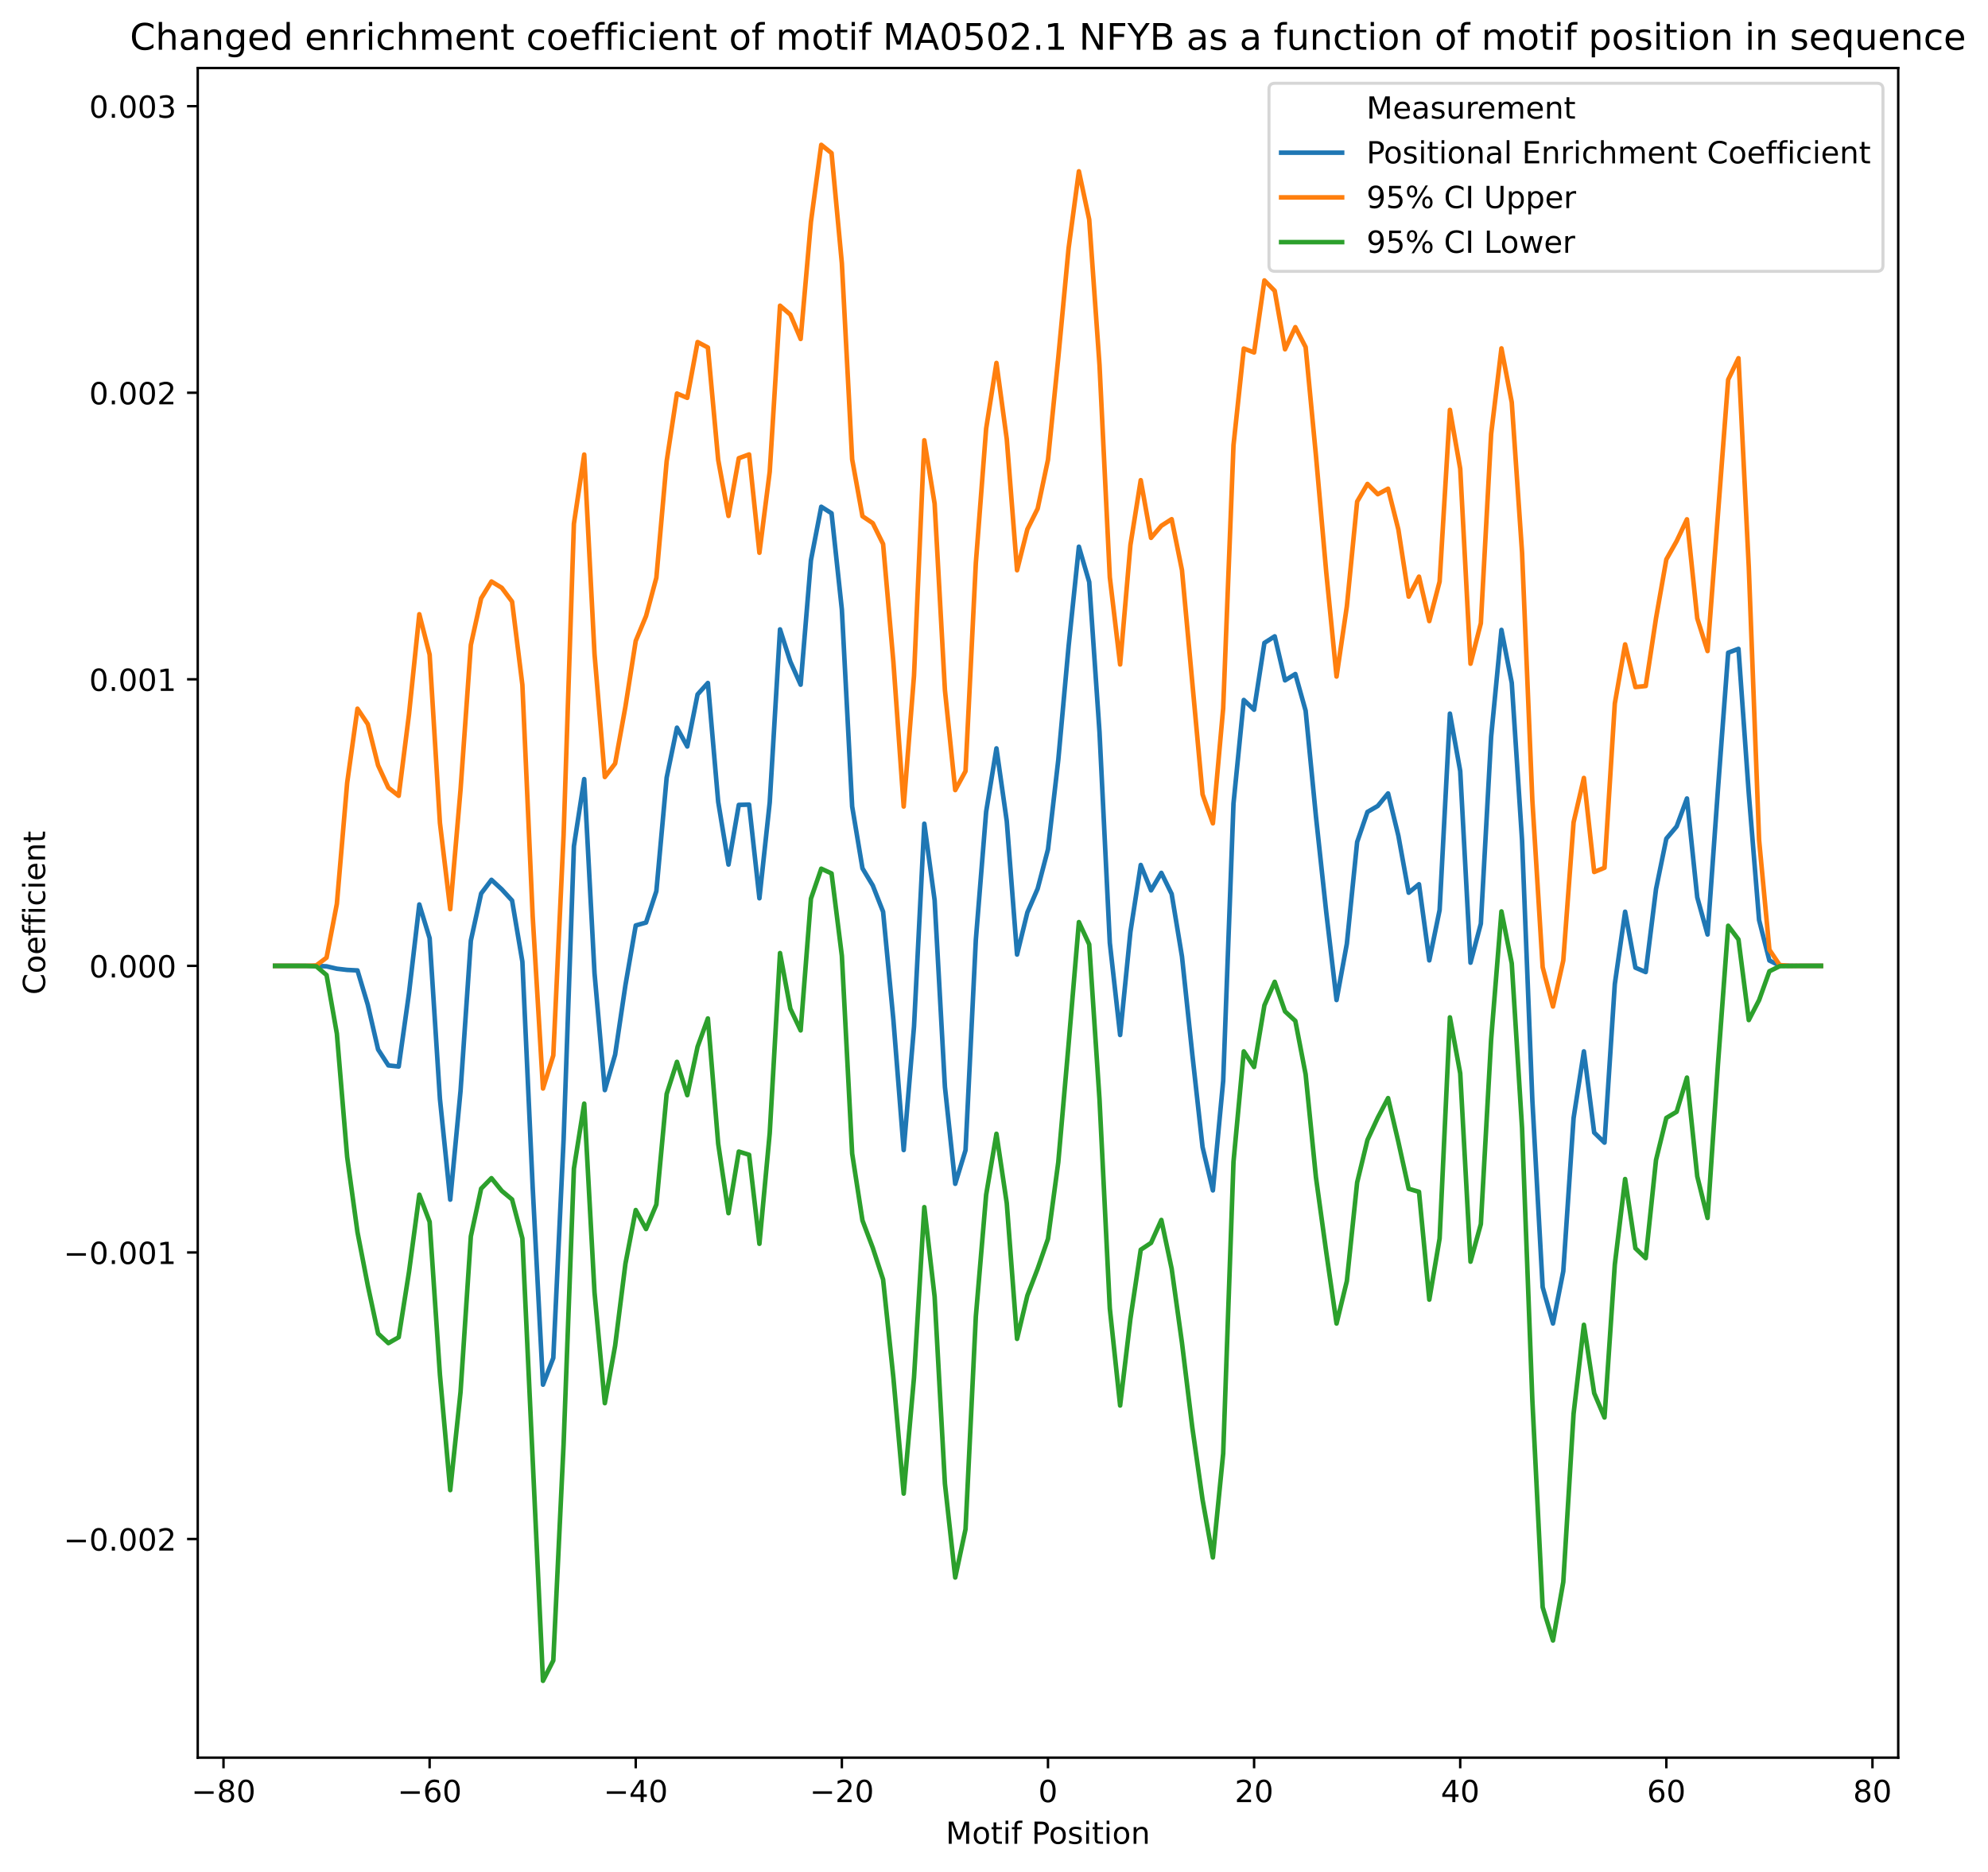 <?xml version="1.0" encoding="utf-8" standalone="no"?>
<!DOCTYPE svg PUBLIC "-//W3C//DTD SVG 1.1//EN"
  "http://www.w3.org/Graphics/SVG/1.1/DTD/svg11.dtd">
<!-- Created with matplotlib (https://matplotlib.org/) -->
<svg height="614.274pt" version="1.1" viewBox="0 0 652.345 614.274" width="652.345pt" xmlns="http://www.w3.org/2000/svg" xmlns:xlink="http://www.w3.org/1999/xlink">
 <defs>
  <style type="text/css">
*{stroke-linecap:butt;stroke-linejoin:round;}
  </style>
 </defs>
 <g id="figure_1">
  <g id="patch_1">
   <path d="M 0 614.274 
L 652.345 614.274 
L 652.345 0 
L 0 0 
z
" style="fill:#ffffff;"/>
  </g>
  <g id="axes_1">
   <g id="patch_2">
    <path d="M 64.886 576.718 
L 622.886 576.718 
L 622.886 22.318 
L 64.886 22.318 
z
" style="fill:#ffffff;"/>
   </g>
   <g id="matplotlib.axis_1">
    <g id="xtick_1">
     <g id="line2d_1">
      <defs>
       <path d="M 0 0 
L 0 3.5 
" id="m163ac17a1c" style="stroke:#000000;stroke-width:0.8;"/>
      </defs>
      <g>
       <use style="stroke:#000000;stroke-width:0.8;" x="73.34" xlink:href="#m163ac17a1c" y="576.718"/>
      </g>
     </g>
     <g id="text_1">
      <!-- −80 -->
      <defs>
       <path d="M 10.594 35.5 
L 73.188 35.5 
L 73.188 27.203 
L 10.594 27.203 
z
" id="DejaVuSans-8722"/>
       <path d="M 31.781 34.625 
Q 24.75 34.625 20.719 30.859 
Q 16.703 27.094 16.703 20.516 
Q 16.703 13.922 20.719 10.156 
Q 24.75 6.391 31.781 6.391 
Q 38.812 6.391 42.859 10.172 
Q 46.922 13.969 46.922 20.516 
Q 46.922 27.094 42.891 30.859 
Q 38.875 34.625 31.781 34.625 
z
M 21.922 38.812 
Q 15.578 40.375 12.031 44.719 
Q 8.5 49.078 8.5 55.328 
Q 8.5 64.062 14.719 69.141 
Q 20.953 74.219 31.781 74.219 
Q 42.672 74.219 48.875 69.141 
Q 55.078 64.062 55.078 55.328 
Q 55.078 49.078 51.531 44.719 
Q 48 40.375 41.703 38.812 
Q 48.828 37.156 52.797 32.312 
Q 56.781 27.484 56.781 20.516 
Q 56.781 9.906 50.312 4.234 
Q 43.844 -1.422 31.781 -1.422 
Q 19.734 -1.422 13.25 4.234 
Q 6.781 9.906 6.781 20.516 
Q 6.781 27.484 10.781 32.312 
Q 14.797 37.156 21.922 38.812 
z
M 18.312 54.391 
Q 18.312 48.734 21.844 45.562 
Q 25.391 42.391 31.781 42.391 
Q 38.141 42.391 41.719 45.562 
Q 45.312 48.734 45.312 54.391 
Q 45.312 60.062 41.719 63.234 
Q 38.141 66.406 31.781 66.406 
Q 25.391 66.406 21.844 63.234 
Q 18.312 60.062 18.312 54.391 
z
" id="DejaVuSans-56"/>
       <path d="M 31.781 66.406 
Q 24.172 66.406 20.328 58.906 
Q 16.5 51.422 16.5 36.375 
Q 16.5 21.391 20.328 13.891 
Q 24.172 6.391 31.781 6.391 
Q 39.453 6.391 43.281 13.891 
Q 47.125 21.391 47.125 36.375 
Q 47.125 51.422 43.281 58.906 
Q 39.453 66.406 31.781 66.406 
z
M 31.781 74.219 
Q 44.047 74.219 50.516 64.516 
Q 56.984 54.828 56.984 36.375 
Q 56.984 17.969 50.516 8.266 
Q 44.047 -1.422 31.781 -1.422 
Q 19.531 -1.422 13.062 8.266 
Q 6.594 17.969 6.594 36.375 
Q 6.594 54.828 13.062 64.516 
Q 19.531 74.219 31.781 74.219 
z
" id="DejaVuSans-48"/>
      </defs>
      <g transform="translate(62.788 591.317)scale(0.1 -0.1)">
       <use xlink:href="#DejaVuSans-8722"/>
       <use x="83.789" xlink:href="#DejaVuSans-56"/>
       <use x="147.412" xlink:href="#DejaVuSans-48"/>
      </g>
     </g>
    </g>
    <g id="xtick_2">
     <g id="line2d_2">
      <g>
       <use style="stroke:#000000;stroke-width:0.8;" x="140.977" xlink:href="#m163ac17a1c" y="576.718"/>
      </g>
     </g>
     <g id="text_2">
      <!-- −60 -->
      <defs>
       <path d="M 33.016 40.375 
Q 26.375 40.375 22.484 35.828 
Q 18.609 31.297 18.609 23.391 
Q 18.609 15.531 22.484 10.953 
Q 26.375 6.391 33.016 6.391 
Q 39.656 6.391 43.531 10.953 
Q 47.406 15.531 47.406 23.391 
Q 47.406 31.297 43.531 35.828 
Q 39.656 40.375 33.016 40.375 
z
M 52.594 71.297 
L 52.594 62.312 
Q 48.875 64.062 45.094 64.984 
Q 41.312 65.922 37.594 65.922 
Q 27.828 65.922 22.672 59.328 
Q 17.531 52.734 16.797 39.406 
Q 19.672 43.656 24.016 45.922 
Q 28.375 48.188 33.594 48.188 
Q 44.578 48.188 50.953 41.516 
Q 57.328 34.859 57.328 23.391 
Q 57.328 12.156 50.688 5.359 
Q 44.047 -1.422 33.016 -1.422 
Q 20.359 -1.422 13.672 8.266 
Q 6.984 17.969 6.984 36.375 
Q 6.984 53.656 15.188 63.938 
Q 23.391 74.219 37.203 74.219 
Q 40.922 74.219 44.703 73.484 
Q 48.484 72.75 52.594 71.297 
z
" id="DejaVuSans-54"/>
      </defs>
      <g transform="translate(130.425 591.317)scale(0.1 -0.1)">
       <use xlink:href="#DejaVuSans-8722"/>
       <use x="83.789" xlink:href="#DejaVuSans-54"/>
       <use x="147.412" xlink:href="#DejaVuSans-48"/>
      </g>
     </g>
    </g>
    <g id="xtick_3">
     <g id="line2d_3">
      <g>
       <use style="stroke:#000000;stroke-width:0.8;" x="208.613" xlink:href="#m163ac17a1c" y="576.718"/>
      </g>
     </g>
     <g id="text_3">
      <!-- −40 -->
      <defs>
       <path d="M 37.797 64.312 
L 12.891 25.391 
L 37.797 25.391 
z
M 35.203 72.906 
L 47.609 72.906 
L 47.609 25.391 
L 58.016 25.391 
L 58.016 17.188 
L 47.609 17.188 
L 47.609 0 
L 37.797 0 
L 37.797 17.188 
L 4.891 17.188 
L 4.891 26.703 
z
" id="DejaVuSans-52"/>
      </defs>
      <g transform="translate(198.061 591.317)scale(0.1 -0.1)">
       <use xlink:href="#DejaVuSans-8722"/>
       <use x="83.789" xlink:href="#DejaVuSans-52"/>
       <use x="147.412" xlink:href="#DejaVuSans-48"/>
      </g>
     </g>
    </g>
    <g id="xtick_4">
     <g id="line2d_4">
      <g>
       <use style="stroke:#000000;stroke-width:0.8;" x="276.25" xlink:href="#m163ac17a1c" y="576.718"/>
      </g>
     </g>
     <g id="text_4">
      <!-- −20 -->
      <defs>
       <path d="M 19.188 8.297 
L 53.609 8.297 
L 53.609 0 
L 7.328 0 
L 7.328 8.297 
Q 12.938 14.109 22.625 23.891 
Q 32.328 33.688 34.812 36.531 
Q 39.547 41.844 41.422 45.531 
Q 43.312 49.219 43.312 52.781 
Q 43.312 58.594 39.234 62.25 
Q 35.156 65.922 28.609 65.922 
Q 23.969 65.922 18.812 64.312 
Q 13.672 62.703 7.812 59.422 
L 7.812 69.391 
Q 13.766 71.781 18.938 73 
Q 24.125 74.219 28.422 74.219 
Q 39.75 74.219 46.484 68.547 
Q 53.219 62.891 53.219 53.422 
Q 53.219 48.922 51.531 44.891 
Q 49.859 40.875 45.406 35.406 
Q 44.188 33.984 37.641 27.219 
Q 31.109 20.453 19.188 8.297 
z
" id="DejaVuSans-50"/>
      </defs>
      <g transform="translate(265.697 591.317)scale(0.1 -0.1)">
       <use xlink:href="#DejaVuSans-8722"/>
       <use x="83.789" xlink:href="#DejaVuSans-50"/>
       <use x="147.412" xlink:href="#DejaVuSans-48"/>
      </g>
     </g>
    </g>
    <g id="xtick_5">
     <g id="line2d_5">
      <g>
       <use style="stroke:#000000;stroke-width:0.8;" x="343.886" xlink:href="#m163ac17a1c" y="576.718"/>
      </g>
     </g>
     <g id="text_5">
      <!-- 0 -->
      <g transform="translate(340.705 591.317)scale(0.1 -0.1)">
       <use xlink:href="#DejaVuSans-48"/>
      </g>
     </g>
    </g>
    <g id="xtick_6">
     <g id="line2d_6">
      <g>
       <use style="stroke:#000000;stroke-width:0.8;" x="411.522" xlink:href="#m163ac17a1c" y="576.718"/>
      </g>
     </g>
     <g id="text_6">
      <!-- 20 -->
      <g transform="translate(405.16 591.317)scale(0.1 -0.1)">
       <use xlink:href="#DejaVuSans-50"/>
       <use x="63.623" xlink:href="#DejaVuSans-48"/>
      </g>
     </g>
    </g>
    <g id="xtick_7">
     <g id="line2d_7">
      <g>
       <use style="stroke:#000000;stroke-width:0.8;" x="479.159" xlink:href="#m163ac17a1c" y="576.718"/>
      </g>
     </g>
     <g id="text_7">
      <!-- 40 -->
      <g transform="translate(472.796 591.317)scale(0.1 -0.1)">
       <use xlink:href="#DejaVuSans-52"/>
       <use x="63.623" xlink:href="#DejaVuSans-48"/>
      </g>
     </g>
    </g>
    <g id="xtick_8">
     <g id="line2d_8">
      <g>
       <use style="stroke:#000000;stroke-width:0.8;" x="546.795" xlink:href="#m163ac17a1c" y="576.718"/>
      </g>
     </g>
     <g id="text_8">
      <!-- 60 -->
      <g transform="translate(540.433 591.317)scale(0.1 -0.1)">
       <use xlink:href="#DejaVuSans-54"/>
       <use x="63.623" xlink:href="#DejaVuSans-48"/>
      </g>
     </g>
    </g>
    <g id="xtick_9">
     <g id="line2d_9">
      <g>
       <use style="stroke:#000000;stroke-width:0.8;" x="614.431" xlink:href="#m163ac17a1c" y="576.718"/>
      </g>
     </g>
     <g id="text_9">
      <!-- 80 -->
      <g transform="translate(608.069 591.317)scale(0.1 -0.1)">
       <use xlink:href="#DejaVuSans-56"/>
       <use x="63.623" xlink:href="#DejaVuSans-48"/>
      </g>
     </g>
    </g>
    <g id="text_10">
     <!-- Motif Position -->
     <defs>
      <path d="M 9.812 72.906 
L 24.516 72.906 
L 43.109 23.297 
L 61.812 72.906 
L 76.516 72.906 
L 76.516 0 
L 66.891 0 
L 66.891 64.016 
L 48.094 14.016 
L 38.188 14.016 
L 19.391 64.016 
L 19.391 0 
L 9.812 0 
z
" id="DejaVuSans-77"/>
      <path d="M 30.609 48.391 
Q 23.391 48.391 19.188 42.75 
Q 14.984 37.109 14.984 27.297 
Q 14.984 17.484 19.156 11.844 
Q 23.344 6.203 30.609 6.203 
Q 37.797 6.203 41.984 11.859 
Q 46.188 17.531 46.188 27.297 
Q 46.188 37.016 41.984 42.703 
Q 37.797 48.391 30.609 48.391 
z
M 30.609 56 
Q 42.328 56 49.016 48.375 
Q 55.719 40.766 55.719 27.297 
Q 55.719 13.875 49.016 6.219 
Q 42.328 -1.422 30.609 -1.422 
Q 18.844 -1.422 12.172 6.219 
Q 5.516 13.875 5.516 27.297 
Q 5.516 40.766 12.172 48.375 
Q 18.844 56 30.609 56 
z
" id="DejaVuSans-111"/>
      <path d="M 18.312 70.219 
L 18.312 54.688 
L 36.812 54.688 
L 36.812 47.703 
L 18.312 47.703 
L 18.312 18.016 
Q 18.312 11.328 20.141 9.422 
Q 21.969 7.516 27.594 7.516 
L 36.812 7.516 
L 36.812 0 
L 27.594 0 
Q 17.188 0 13.234 3.875 
Q 9.281 7.766 9.281 18.016 
L 9.281 47.703 
L 2.688 47.703 
L 2.688 54.688 
L 9.281 54.688 
L 9.281 70.219 
z
" id="DejaVuSans-116"/>
      <path d="M 9.422 54.688 
L 18.406 54.688 
L 18.406 0 
L 9.422 0 
z
M 9.422 75.984 
L 18.406 75.984 
L 18.406 64.594 
L 9.422 64.594 
z
" id="DejaVuSans-105"/>
      <path d="M 37.109 75.984 
L 37.109 68.5 
L 28.516 68.5 
Q 23.688 68.5 21.797 66.547 
Q 19.922 64.594 19.922 59.516 
L 19.922 54.688 
L 34.719 54.688 
L 34.719 47.703 
L 19.922 47.703 
L 19.922 0 
L 10.891 0 
L 10.891 47.703 
L 2.297 47.703 
L 2.297 54.688 
L 10.891 54.688 
L 10.891 58.5 
Q 10.891 67.625 15.141 71.797 
Q 19.391 75.984 28.609 75.984 
z
" id="DejaVuSans-102"/>
      <path id="DejaVuSans-32"/>
      <path d="M 19.672 64.797 
L 19.672 37.406 
L 32.078 37.406 
Q 38.969 37.406 42.719 40.969 
Q 46.484 44.531 46.484 51.125 
Q 46.484 57.672 42.719 61.234 
Q 38.969 64.797 32.078 64.797 
z
M 9.812 72.906 
L 32.078 72.906 
Q 44.344 72.906 50.609 67.359 
Q 56.891 61.812 56.891 51.125 
Q 56.891 40.328 50.609 34.812 
Q 44.344 29.297 32.078 29.297 
L 19.672 29.297 
L 19.672 0 
L 9.812 0 
z
" id="DejaVuSans-80"/>
      <path d="M 44.281 53.078 
L 44.281 44.578 
Q 40.484 46.531 36.375 47.5 
Q 32.281 48.484 27.875 48.484 
Q 21.188 48.484 17.844 46.438 
Q 14.5 44.391 14.5 40.281 
Q 14.5 37.156 16.891 35.375 
Q 19.281 33.594 26.516 31.984 
L 29.594 31.297 
Q 39.156 29.25 43.188 25.516 
Q 47.219 21.781 47.219 15.094 
Q 47.219 7.469 41.188 3.016 
Q 35.156 -1.422 24.609 -1.422 
Q 20.219 -1.422 15.453 -0.562 
Q 10.688 0.297 5.422 2 
L 5.422 11.281 
Q 10.406 8.688 15.234 7.391 
Q 20.062 6.109 24.812 6.109 
Q 31.156 6.109 34.562 8.281 
Q 37.984 10.453 37.984 14.406 
Q 37.984 18.062 35.516 20.016 
Q 33.062 21.969 24.703 23.781 
L 21.578 24.516 
Q 13.234 26.266 9.516 29.906 
Q 5.812 33.547 5.812 39.891 
Q 5.812 47.609 11.281 51.797 
Q 16.75 56 26.812 56 
Q 31.781 56 36.172 55.266 
Q 40.578 54.547 44.281 53.078 
z
" id="DejaVuSans-115"/>
      <path d="M 54.891 33.016 
L 54.891 0 
L 45.906 0 
L 45.906 32.719 
Q 45.906 40.484 42.875 44.328 
Q 39.844 48.188 33.797 48.188 
Q 26.516 48.188 22.312 43.547 
Q 18.109 38.922 18.109 30.906 
L 18.109 0 
L 9.078 0 
L 9.078 54.688 
L 18.109 54.688 
L 18.109 46.188 
Q 21.344 51.125 25.703 53.562 
Q 30.078 56 35.797 56 
Q 45.219 56 50.047 50.172 
Q 54.891 44.344 54.891 33.016 
z
" id="DejaVuSans-110"/>
     </defs>
     <g transform="translate(310.35 604.995)scale(0.1 -0.1)">
      <use xlink:href="#DejaVuSans-77"/>
      <use x="86.279" xlink:href="#DejaVuSans-111"/>
      <use x="147.461" xlink:href="#DejaVuSans-116"/>
      <use x="186.67" xlink:href="#DejaVuSans-105"/>
      <use x="214.453" xlink:href="#DejaVuSans-102"/>
      <use x="249.658" xlink:href="#DejaVuSans-32"/>
      <use x="281.445" xlink:href="#DejaVuSans-80"/>
      <use x="338.123" xlink:href="#DejaVuSans-111"/>
      <use x="399.305" xlink:href="#DejaVuSans-115"/>
      <use x="451.404" xlink:href="#DejaVuSans-105"/>
      <use x="479.188" xlink:href="#DejaVuSans-116"/>
      <use x="518.396" xlink:href="#DejaVuSans-105"/>
      <use x="546.18" xlink:href="#DejaVuSans-111"/>
      <use x="607.361" xlink:href="#DejaVuSans-110"/>
     </g>
    </g>
   </g>
   <g id="matplotlib.axis_2">
    <g id="ytick_1">
     <g id="line2d_10">
      <defs>
       <path d="M 0 0 
L -3.5 0 
" id="m1e2c414abb" style="stroke:#000000;stroke-width:0.8;"/>
      </defs>
      <g>
       <use style="stroke:#000000;stroke-width:0.8;" x="64.886" xlink:href="#m1e2c414abb" y="504.98"/>
      </g>
     </g>
     <g id="text_11">
      <!-- −0.002 -->
      <defs>
       <path d="M 10.688 12.406 
L 21 12.406 
L 21 0 
L 10.688 0 
z
" id="DejaVuSans-46"/>
      </defs>
      <g transform="translate(20.878 508.779)scale(0.1 -0.1)">
       <use xlink:href="#DejaVuSans-8722"/>
       <use x="83.789" xlink:href="#DejaVuSans-48"/>
       <use x="147.412" xlink:href="#DejaVuSans-46"/>
       <use x="179.199" xlink:href="#DejaVuSans-48"/>
       <use x="242.822" xlink:href="#DejaVuSans-48"/>
       <use x="306.445" xlink:href="#DejaVuSans-50"/>
      </g>
     </g>
    </g>
    <g id="ytick_2">
     <g id="line2d_11">
      <g>
       <use style="stroke:#000000;stroke-width:0.8;" x="64.886" xlink:href="#m1e2c414abb" y="410.952"/>
      </g>
     </g>
     <g id="text_12">
      <!-- −0.001 -->
      <defs>
       <path d="M 12.406 8.297 
L 28.516 8.297 
L 28.516 63.922 
L 10.984 60.406 
L 10.984 69.391 
L 28.422 72.906 
L 38.281 72.906 
L 38.281 8.297 
L 54.391 8.297 
L 54.391 0 
L 12.406 0 
z
" id="DejaVuSans-49"/>
      </defs>
      <g transform="translate(20.878 414.751)scale(0.1 -0.1)">
       <use xlink:href="#DejaVuSans-8722"/>
       <use x="83.789" xlink:href="#DejaVuSans-48"/>
       <use x="147.412" xlink:href="#DejaVuSans-46"/>
       <use x="179.199" xlink:href="#DejaVuSans-48"/>
       <use x="242.822" xlink:href="#DejaVuSans-48"/>
       <use x="306.445" xlink:href="#DejaVuSans-49"/>
      </g>
     </g>
    </g>
    <g id="ytick_3">
     <g id="line2d_12">
      <g>
       <use style="stroke:#000000;stroke-width:0.8;" x="64.886" xlink:href="#m1e2c414abb" y="316.924"/>
      </g>
     </g>
     <g id="text_13">
      <!-- 0.000 -->
      <g transform="translate(29.258 320.723)scale(0.1 -0.1)">
       <use xlink:href="#DejaVuSans-48"/>
       <use x="63.623" xlink:href="#DejaVuSans-46"/>
       <use x="95.41" xlink:href="#DejaVuSans-48"/>
       <use x="159.033" xlink:href="#DejaVuSans-48"/>
       <use x="222.656" xlink:href="#DejaVuSans-48"/>
      </g>
     </g>
    </g>
    <g id="ytick_4">
     <g id="line2d_13">
      <g>
       <use style="stroke:#000000;stroke-width:0.8;" x="64.886" xlink:href="#m1e2c414abb" y="222.896"/>
      </g>
     </g>
     <g id="text_14">
      <!-- 0.001 -->
      <g transform="translate(29.258 226.695)scale(0.1 -0.1)">
       <use xlink:href="#DejaVuSans-48"/>
       <use x="63.623" xlink:href="#DejaVuSans-46"/>
       <use x="95.41" xlink:href="#DejaVuSans-48"/>
       <use x="159.033" xlink:href="#DejaVuSans-48"/>
       <use x="222.656" xlink:href="#DejaVuSans-49"/>
      </g>
     </g>
    </g>
    <g id="ytick_5">
     <g id="line2d_14">
      <g>
       <use style="stroke:#000000;stroke-width:0.8;" x="64.886" xlink:href="#m1e2c414abb" y="128.867"/>
      </g>
     </g>
     <g id="text_15">
      <!-- 0.002 -->
      <g transform="translate(29.258 132.667)scale(0.1 -0.1)">
       <use xlink:href="#DejaVuSans-48"/>
       <use x="63.623" xlink:href="#DejaVuSans-46"/>
       <use x="95.41" xlink:href="#DejaVuSans-48"/>
       <use x="159.033" xlink:href="#DejaVuSans-48"/>
       <use x="222.656" xlink:href="#DejaVuSans-50"/>
      </g>
     </g>
    </g>
    <g id="ytick_6">
     <g id="line2d_15">
      <g>
       <use style="stroke:#000000;stroke-width:0.8;" x="64.886" xlink:href="#m1e2c414abb" y="34.839"/>
      </g>
     </g>
     <g id="text_16">
      <!-- 0.003 -->
      <defs>
       <path d="M 40.578 39.312 
Q 47.656 37.797 51.625 33 
Q 55.609 28.219 55.609 21.188 
Q 55.609 10.406 48.188 4.484 
Q 40.766 -1.422 27.094 -1.422 
Q 22.516 -1.422 17.656 -0.516 
Q 12.797 0.391 7.625 2.203 
L 7.625 11.719 
Q 11.719 9.328 16.594 8.109 
Q 21.484 6.891 26.812 6.891 
Q 36.078 6.891 40.938 10.547 
Q 45.797 14.203 45.797 21.188 
Q 45.797 27.641 41.281 31.266 
Q 36.766 34.906 28.719 34.906 
L 20.219 34.906 
L 20.219 43.016 
L 29.109 43.016 
Q 36.375 43.016 40.234 45.922 
Q 44.094 48.828 44.094 54.297 
Q 44.094 59.906 40.109 62.906 
Q 36.141 65.922 28.719 65.922 
Q 24.656 65.922 20.016 65.031 
Q 15.375 64.156 9.812 62.312 
L 9.812 71.094 
Q 15.438 72.656 20.344 73.438 
Q 25.25 74.219 29.594 74.219 
Q 40.828 74.219 47.359 69.109 
Q 53.906 64.016 53.906 55.328 
Q 53.906 49.266 50.438 45.094 
Q 46.969 40.922 40.578 39.312 
z
" id="DejaVuSans-51"/>
      </defs>
      <g transform="translate(29.258 38.639)scale(0.1 -0.1)">
       <use xlink:href="#DejaVuSans-48"/>
       <use x="63.623" xlink:href="#DejaVuSans-46"/>
       <use x="95.41" xlink:href="#DejaVuSans-48"/>
       <use x="159.033" xlink:href="#DejaVuSans-48"/>
       <use x="222.656" xlink:href="#DejaVuSans-51"/>
      </g>
     </g>
    </g>
    <g id="text_17">
     <!-- Coefficient -->
     <defs>
      <path d="M 64.406 67.281 
L 64.406 56.891 
Q 59.422 61.531 53.781 63.812 
Q 48.141 66.109 41.797 66.109 
Q 29.297 66.109 22.656 58.469 
Q 16.016 50.828 16.016 36.375 
Q 16.016 21.969 22.656 14.328 
Q 29.297 6.688 41.797 6.688 
Q 48.141 6.688 53.781 8.984 
Q 59.422 11.281 64.406 15.922 
L 64.406 5.609 
Q 59.234 2.094 53.438 0.328 
Q 47.656 -1.422 41.219 -1.422 
Q 24.656 -1.422 15.125 8.703 
Q 5.609 18.844 5.609 36.375 
Q 5.609 53.953 15.125 64.078 
Q 24.656 74.219 41.219 74.219 
Q 47.75 74.219 53.531 72.484 
Q 59.328 70.75 64.406 67.281 
z
" id="DejaVuSans-67"/>
      <path d="M 56.203 29.594 
L 56.203 25.203 
L 14.891 25.203 
Q 15.484 15.922 20.484 11.062 
Q 25.484 6.203 34.422 6.203 
Q 39.594 6.203 44.453 7.469 
Q 49.312 8.734 54.109 11.281 
L 54.109 2.781 
Q 49.266 0.734 44.188 -0.344 
Q 39.109 -1.422 33.891 -1.422 
Q 20.797 -1.422 13.156 6.188 
Q 5.516 13.812 5.516 26.812 
Q 5.516 40.234 12.766 48.109 
Q 20.016 56 32.328 56 
Q 43.359 56 49.781 48.891 
Q 56.203 41.797 56.203 29.594 
z
M 47.219 32.234 
Q 47.125 39.594 43.094 43.984 
Q 39.062 48.391 32.422 48.391 
Q 24.906 48.391 20.391 44.141 
Q 15.875 39.891 15.188 32.172 
z
" id="DejaVuSans-101"/>
      <path d="M 48.781 52.594 
L 48.781 44.188 
Q 44.969 46.297 41.141 47.344 
Q 37.312 48.391 33.406 48.391 
Q 24.656 48.391 19.812 42.844 
Q 14.984 37.312 14.984 27.297 
Q 14.984 17.281 19.812 11.734 
Q 24.656 6.203 33.406 6.203 
Q 37.312 6.203 41.141 7.25 
Q 44.969 8.297 48.781 10.406 
L 48.781 2.094 
Q 45.016 0.344 40.984 -0.531 
Q 36.969 -1.422 32.422 -1.422 
Q 20.062 -1.422 12.781 6.344 
Q 5.516 14.109 5.516 27.297 
Q 5.516 40.672 12.859 48.328 
Q 20.219 56 33.016 56 
Q 37.156 56 41.109 55.141 
Q 45.062 54.297 48.781 52.594 
z
" id="DejaVuSans-99"/>
     </defs>
     <g transform="translate(14.798 326.399)rotate(-90)scale(0.1 -0.1)">
      <use xlink:href="#DejaVuSans-67"/>
      <use x="69.824" xlink:href="#DejaVuSans-111"/>
      <use x="131.006" xlink:href="#DejaVuSans-101"/>
      <use x="192.529" xlink:href="#DejaVuSans-102"/>
      <use x="227.734" xlink:href="#DejaVuSans-102"/>
      <use x="262.939" xlink:href="#DejaVuSans-105"/>
      <use x="290.723" xlink:href="#DejaVuSans-99"/>
      <use x="345.703" xlink:href="#DejaVuSans-105"/>
      <use x="373.486" xlink:href="#DejaVuSans-101"/>
      <use x="435.01" xlink:href="#DejaVuSans-110"/>
      <use x="498.389" xlink:href="#DejaVuSans-116"/>
     </g>
    </g>
   </g>
   <g id="line2d_16">
    <path clip-path="url(#pa07fe71852)" d="M 90.25 316.924 
L 103.777 316.932 
L 107.159 317.081 
L 110.54 317.862 
L 113.922 318.251 
L 117.304 318.421 
L 120.686 329.69 
L 124.068 344.348 
L 127.45 349.588 
L 130.831 349.953 
L 134.213 325.848 
L 137.595 296.774 
L 140.977 307.848 
L 144.359 360.576 
L 147.74 393.634 
L 151.122 357.959 
L 154.504 308.654 
L 157.886 293.179 
L 161.268 288.692 
L 164.65 291.812 
L 168.031 295.484 
L 171.413 315.545 
L 174.795 389.583 
L 178.177 454.344 
L 181.559 445.577 
L 184.94 373.93 
L 188.322 277.671 
L 191.704 255.639 
L 195.086 319.323 
L 198.468 357.689 
L 201.85 346.047 
L 205.231 323.249 
L 208.613 303.663 
L 211.995 302.71 
L 215.377 292.415 
L 218.759 255.152 
L 222.14 238.771 
L 225.522 244.947 
L 228.904 227.849 
L 232.286 224.101 
L 235.668 263.091 
L 239.05 283.686 
L 242.431 264.105 
L 245.813 264.011 
L 249.195 294.745 
L 252.577 263.31 
L 255.959 206.514 
L 259.34 217.094 
L 262.722 224.665 
L 266.104 183.822 
L 269.486 166.277 
L 272.868 168.419 
L 276.25 200.012 
L 279.631 264.635 
L 283.013 284.922 
L 286.395 290.55 
L 289.777 299.165 
L 293.159 334.652 
L 296.54 377.363 
L 299.922 336.877 
L 303.304 270.279 
L 306.686 295.354 
L 310.068 356.641 
L 313.45 388.432 
L 316.831 377.409 
L 320.213 308.381 
L 323.595 266.341 
L 326.977 245.56 
L 330.359 269.423 
L 333.74 313.215 
L 337.122 299.386 
L 340.504 291.581 
L 343.886 278.681 
L 347.268 249.342 
L 350.65 212.042 
L 354.031 179.386 
L 357.413 190.958 
L 360.795 240.252 
L 364.177 309.367 
L 367.559 339.604 
L 370.94 305.765 
L 374.322 283.811 
L 377.704 292.157 
L 381.086 286.405 
L 384.468 293.321 
L 387.85 313.828 
L 391.231 345.822 
L 394.613 376.395 
L 397.995 390.598 
L 401.377 354.671 
L 404.759 263.667 
L 408.14 229.673 
L 411.522 232.879 
L 414.904 210.949 
L 418.286 208.797 
L 421.668 223.244 
L 425.05 221.161 
L 428.431 233.207 
L 431.813 267.858 
L 435.195 299.295 
L 438.577 328.137 
L 441.959 309.652 
L 445.34 276.277 
L 448.722 266.419 
L 452.104 264.452 
L 455.486 260.336 
L 458.868 274.25 
L 462.25 292.917 
L 465.631 290.137 
L 469.013 315.122 
L 472.395 298.614 
L 475.777 234.153 
L 479.159 253.007 
L 482.54 315.881 
L 485.922 303.088 
L 489.304 241.747 
L 492.686 206.681 
L 496.068 224.053 
L 499.45 275.722 
L 502.831 361.1 
L 506.213 422.361 
L 509.595 434.276 
L 512.977 417.115 
L 516.359 366.854 
L 519.74 344.978 
L 523.122 371.626 
L 526.504 374.92 
L 529.886 322.904 
L 533.268 299.155 
L 536.65 317.514 
L 540.031 318.962 
L 543.413 291.715 
L 546.795 275.183 
L 550.177 271.178 
L 553.559 261.994 
L 556.94 294.451 
L 560.322 306.639 
L 563.704 259.373 
L 567.086 214.161 
L 570.468 212.902 
L 573.85 260.407 
L 577.231 301.902 
L 580.613 315.167 
L 583.995 316.841 
L 590.759 316.924 
L 597.522 316.924 
L 597.522 316.924 
" style="fill:none;stroke:#1f77b4;stroke-linecap:square;stroke-width:1.5;"/>
   </g>
   <g id="line2d_17">
    <path clip-path="url(#pa07fe71852)" d="M 90.25 316.924 
L 100.395 316.921 
L 103.777 316.79 
L 107.159 314.223 
L 110.54 296.569 
L 113.922 256.844 
L 117.304 232.536 
L 120.686 237.597 
L 124.068 251.126 
L 127.45 258.463 
L 130.831 261.127 
L 134.213 234.351 
L 137.595 201.546 
L 140.977 214.789 
L 144.359 270.024 
L 147.74 298.324 
L 151.122 259.157 
L 154.504 211.627 
L 157.886 196.342 
L 161.268 190.8 
L 164.65 192.872 
L 168.031 197.397 
L 171.413 224.723 
L 174.795 300.618 
L 178.177 357.169 
L 181.559 346.31 
L 184.94 274.003 
L 188.322 171.855 
L 191.704 149.148 
L 195.086 214.572 
L 198.468 254.962 
L 201.85 250.535 
L 205.231 231.848 
L 208.613 210.285 
L 211.995 202.136 
L 215.377 189.584 
L 218.759 151.348 
L 222.14 129.121 
L 225.522 130.541 
L 228.904 112.235 
L 232.286 114.028 
L 235.668 150.901 
L 239.05 169.297 
L 242.431 150.351 
L 245.813 149.111 
L 249.195 181.371 
L 252.577 154.792 
L 255.959 100.305 
L 259.34 103.215 
L 262.722 111.226 
L 266.104 72.768 
L 269.486 47.518 
L 272.868 50.24 
L 276.25 86.397 
L 279.631 150.746 
L 283.013 169.385 
L 286.395 171.661 
L 289.777 178.502 
L 293.159 217.223 
L 296.54 264.64 
L 299.922 221.746 
L 303.304 144.467 
L 306.686 165.246 
L 310.068 226.448 
L 313.45 259.245 
L 316.831 253.035 
L 320.213 184.774 
L 323.595 140.64 
L 326.977 119.095 
L 330.359 144.063 
L 333.74 187.112 
L 337.122 173.66 
L 340.504 166.881 
L 343.886 150.865 
L 347.268 117.343 
L 350.65 81.443 
L 354.031 56.211 
L 357.413 72.042 
L 360.795 119.759 
L 364.177 189.406 
L 367.559 218.03 
L 370.94 178.815 
L 374.322 157.559 
L 377.704 176.489 
L 381.086 172.514 
L 384.468 170.354 
L 387.85 187.063 
L 394.613 260.664 
L 397.995 270.155 
L 401.377 232.4 
L 404.759 146.106 
L 408.14 114.365 
L 411.522 115.653 
L 414.904 92.012 
L 418.286 95.433 
L 421.668 114.615 
L 425.05 107.346 
L 428.431 113.901 
L 431.813 149.433 
L 435.195 187.751 
L 438.577 221.994 
L 441.959 198.952 
L 445.34 164.571 
L 448.722 158.79 
L 452.104 162.17 
L 455.486 160.359 
L 458.868 173.778 
L 462.25 195.767 
L 465.631 189.211 
L 469.013 203.799 
L 472.395 190.841 
L 475.777 134.487 
L 479.159 153.813 
L 482.54 217.781 
L 485.922 204.509 
L 489.304 142.411 
L 492.686 114.305 
L 496.068 131.999 
L 499.45 181.305 
L 502.831 262.678 
L 506.213 317.36 
L 509.595 330.26 
L 512.977 315.149 
L 516.359 269.827 
L 519.74 255.258 
L 523.122 286.125 
L 526.504 284.73 
L 529.886 230.858 
L 533.268 211.439 
L 536.65 225.44 
L 540.031 225.098 
L 543.413 202.821 
L 546.795 183.546 
L 550.177 177.555 
L 553.559 170.4 
L 556.94 202.907 
L 560.322 213.63 
L 567.086 124.567 
L 570.468 117.535 
L 573.85 186.104 
L 577.231 275.646 
L 580.613 311.633 
L 583.995 316.665 
L 587.377 316.919 
L 597.522 316.924 
L 597.522 316.924 
" style="fill:none;stroke:#ff7f0e;stroke-linecap:square;stroke-width:1.5;"/>
   </g>
   <g id="line2d_18">
    <path clip-path="url(#pa07fe71852)" d="M 90.25 316.924 
L 100.395 316.926 
L 103.777 317.074 
L 107.159 319.939 
L 110.54 339.154 
L 113.922 379.657 
L 117.304 404.307 
L 120.686 421.783 
L 124.068 437.571 
L 127.45 440.714 
L 130.831 438.778 
L 134.213 417.345 
L 137.595 392.002 
L 140.977 400.907 
L 144.359 451.129 
L 147.74 488.944 
L 151.122 456.761 
L 154.504 405.681 
L 157.886 390.015 
L 161.268 386.584 
L 164.65 390.752 
L 168.031 393.57 
L 171.413 406.366 
L 178.177 551.518 
L 181.559 544.844 
L 184.94 473.857 
L 188.322 383.488 
L 191.704 362.131 
L 195.086 424.073 
L 198.468 460.416 
L 201.85 441.56 
L 205.231 414.649 
L 208.613 397.041 
L 211.995 403.283 
L 215.377 395.246 
L 218.759 358.957 
L 222.14 348.421 
L 225.522 359.353 
L 228.904 343.464 
L 232.286 334.174 
L 235.668 375.282 
L 239.05 398.074 
L 242.431 377.86 
L 245.813 378.912 
L 249.195 408.119 
L 252.577 371.829 
L 255.959 312.723 
L 259.34 330.974 
L 262.722 338.105 
L 266.104 294.875 
L 269.486 285.037 
L 272.868 286.597 
L 276.25 313.627 
L 279.631 378.525 
L 283.013 400.459 
L 286.395 409.439 
L 289.777 419.828 
L 293.159 452.081 
L 296.54 490.085 
L 299.922 452.009 
L 303.304 396.091 
L 306.686 425.463 
L 310.068 486.834 
L 313.45 517.619 
L 316.831 501.784 
L 320.213 431.989 
L 323.595 392.043 
L 326.977 372.024 
L 330.359 394.784 
L 333.74 439.317 
L 337.122 425.112 
L 340.504 416.28 
L 343.886 406.496 
L 347.268 381.34 
L 350.65 342.641 
L 354.031 302.562 
L 357.413 309.873 
L 360.795 360.744 
L 364.177 429.328 
L 367.559 461.178 
L 370.94 432.715 
L 374.322 410.063 
L 377.704 407.826 
L 381.086 400.296 
L 384.468 416.287 
L 387.85 440.593 
L 391.231 468.295 
L 394.613 492.125 
L 397.995 511.042 
L 401.377 476.943 
L 404.759 381.229 
L 408.14 344.98 
L 411.522 350.106 
L 414.904 329.886 
L 418.286 322.162 
L 421.668 331.873 
L 425.05 334.976 
L 428.431 352.512 
L 431.813 386.283 
L 435.195 410.838 
L 438.577 434.279 
L 441.959 420.352 
L 445.34 387.983 
L 448.722 374.048 
L 452.104 366.734 
L 455.486 360.312 
L 458.868 374.722 
L 462.25 390.068 
L 465.631 391.062 
L 469.013 426.445 
L 472.395 406.387 
L 475.777 333.819 
L 479.159 352.201 
L 482.54 413.98 
L 485.922 401.667 
L 489.304 341.084 
L 492.686 299.058 
L 496.068 316.107 
L 499.45 370.14 
L 502.831 459.522 
L 506.213 527.362 
L 509.595 538.292 
L 512.977 519.081 
L 516.359 463.882 
L 519.74 434.698 
L 523.122 457.127 
L 526.504 465.11 
L 529.886 414.95 
L 533.268 386.871 
L 536.65 409.588 
L 540.031 412.827 
L 543.413 380.609 
L 546.795 366.82 
L 550.177 364.801 
L 553.559 353.588 
L 556.94 385.995 
L 560.322 399.647 
L 563.704 349.604 
L 567.086 303.755 
L 570.468 308.269 
L 573.85 334.71 
L 577.231 328.158 
L 580.613 318.702 
L 583.995 317.017 
L 590.759 316.924 
L 597.522 316.924 
L 597.522 316.924 
" style="fill:none;stroke:#2ca02c;stroke-linecap:square;stroke-width:1.5;"/>
   </g>
   <g id="line2d_19"/>
   <g id="line2d_20"/>
   <g id="line2d_21"/>
   <g id="line2d_22"/>
   <g id="patch_3">
    <path d="M 64.886 576.718 
L 64.886 22.318 
" style="fill:none;stroke:#000000;stroke-linecap:square;stroke-linejoin:miter;stroke-width:0.8;"/>
   </g>
   <g id="patch_4">
    <path d="M 622.886 576.718 
L 622.886 22.318 
" style="fill:none;stroke:#000000;stroke-linecap:square;stroke-linejoin:miter;stroke-width:0.8;"/>
   </g>
   <g id="patch_5">
    <path d="M 64.886 576.718 
L 622.886 576.718 
" style="fill:none;stroke:#000000;stroke-linecap:square;stroke-linejoin:miter;stroke-width:0.8;"/>
   </g>
   <g id="patch_6">
    <path d="M 64.886 22.318 
L 622.886 22.318 
" style="fill:none;stroke:#000000;stroke-linecap:square;stroke-linejoin:miter;stroke-width:0.8;"/>
   </g>
   <g id="text_18">
    <!-- Changed enrichment coefficient of motif MA0502.1 NFYB as a function of motif position in sequence -->
    <defs>
     <path d="M 54.891 33.016 
L 54.891 0 
L 45.906 0 
L 45.906 32.719 
Q 45.906 40.484 42.875 44.328 
Q 39.844 48.188 33.797 48.188 
Q 26.516 48.188 22.312 43.547 
Q 18.109 38.922 18.109 30.906 
L 18.109 0 
L 9.078 0 
L 9.078 75.984 
L 18.109 75.984 
L 18.109 46.188 
Q 21.344 51.125 25.703 53.562 
Q 30.078 56 35.797 56 
Q 45.219 56 50.047 50.172 
Q 54.891 44.344 54.891 33.016 
z
" id="DejaVuSans-104"/>
     <path d="M 34.281 27.484 
Q 23.391 27.484 19.188 25 
Q 14.984 22.516 14.984 16.5 
Q 14.984 11.719 18.141 8.906 
Q 21.297 6.109 26.703 6.109 
Q 34.188 6.109 38.703 11.406 
Q 43.219 16.703 43.219 25.484 
L 43.219 27.484 
z
M 52.203 31.203 
L 52.203 0 
L 43.219 0 
L 43.219 8.297 
Q 40.141 3.328 35.547 0.953 
Q 30.953 -1.422 24.312 -1.422 
Q 15.922 -1.422 10.953 3.297 
Q 6 8.016 6 15.922 
Q 6 25.141 12.172 29.828 
Q 18.359 34.516 30.609 34.516 
L 43.219 34.516 
L 43.219 35.406 
Q 43.219 41.609 39.141 45 
Q 35.062 48.391 27.688 48.391 
Q 23 48.391 18.547 47.266 
Q 14.109 46.141 10.016 43.891 
L 10.016 52.203 
Q 14.938 54.109 19.578 55.047 
Q 24.219 56 28.609 56 
Q 40.484 56 46.344 49.844 
Q 52.203 43.703 52.203 31.203 
z
" id="DejaVuSans-97"/>
     <path d="M 45.406 27.984 
Q 45.406 37.75 41.375 43.109 
Q 37.359 48.484 30.078 48.484 
Q 22.859 48.484 18.828 43.109 
Q 14.797 37.75 14.797 27.984 
Q 14.797 18.266 18.828 12.891 
Q 22.859 7.516 30.078 7.516 
Q 37.359 7.516 41.375 12.891 
Q 45.406 18.266 45.406 27.984 
z
M 54.391 6.781 
Q 54.391 -7.172 48.188 -13.984 
Q 42 -20.797 29.203 -20.797 
Q 24.469 -20.797 20.266 -20.094 
Q 16.062 -19.391 12.109 -17.922 
L 12.109 -9.188 
Q 16.062 -11.328 19.922 -12.344 
Q 23.781 -13.375 27.781 -13.375 
Q 36.625 -13.375 41.016 -8.766 
Q 45.406 -4.156 45.406 5.172 
L 45.406 9.625 
Q 42.625 4.781 38.281 2.391 
Q 33.938 0 27.875 0 
Q 17.828 0 11.672 7.656 
Q 5.516 15.328 5.516 27.984 
Q 5.516 40.672 11.672 48.328 
Q 17.828 56 27.875 56 
Q 33.938 56 38.281 53.609 
Q 42.625 51.219 45.406 46.391 
L 45.406 54.688 
L 54.391 54.688 
z
" id="DejaVuSans-103"/>
     <path d="M 45.406 46.391 
L 45.406 75.984 
L 54.391 75.984 
L 54.391 0 
L 45.406 0 
L 45.406 8.203 
Q 42.578 3.328 38.25 0.953 
Q 33.938 -1.422 27.875 -1.422 
Q 17.969 -1.422 11.734 6.484 
Q 5.516 14.406 5.516 27.297 
Q 5.516 40.188 11.734 48.094 
Q 17.969 56 27.875 56 
Q 33.938 56 38.25 53.625 
Q 42.578 51.266 45.406 46.391 
z
M 14.797 27.297 
Q 14.797 17.391 18.875 11.75 
Q 22.953 6.109 30.078 6.109 
Q 37.203 6.109 41.297 11.75 
Q 45.406 17.391 45.406 27.297 
Q 45.406 37.203 41.297 42.844 
Q 37.203 48.484 30.078 48.484 
Q 22.953 48.484 18.875 42.844 
Q 14.797 37.203 14.797 27.297 
z
" id="DejaVuSans-100"/>
     <path d="M 41.109 46.297 
Q 39.594 47.172 37.812 47.578 
Q 36.031 48 33.891 48 
Q 26.266 48 22.188 43.047 
Q 18.109 38.094 18.109 28.812 
L 18.109 0 
L 9.078 0 
L 9.078 54.688 
L 18.109 54.688 
L 18.109 46.188 
Q 20.953 51.172 25.484 53.578 
Q 30.031 56 36.531 56 
Q 37.453 56 38.578 55.875 
Q 39.703 55.766 41.062 55.516 
z
" id="DejaVuSans-114"/>
     <path d="M 52 44.188 
Q 55.375 50.25 60.062 53.125 
Q 64.75 56 71.094 56 
Q 79.641 56 84.281 50.016 
Q 88.922 44.047 88.922 33.016 
L 88.922 0 
L 79.891 0 
L 79.891 32.719 
Q 79.891 40.578 77.094 44.375 
Q 74.312 48.188 68.609 48.188 
Q 61.625 48.188 57.562 43.547 
Q 53.516 38.922 53.516 30.906 
L 53.516 0 
L 44.484 0 
L 44.484 32.719 
Q 44.484 40.625 41.703 44.406 
Q 38.922 48.188 33.109 48.188 
Q 26.219 48.188 22.156 43.531 
Q 18.109 38.875 18.109 30.906 
L 18.109 0 
L 9.078 0 
L 9.078 54.688 
L 18.109 54.688 
L 18.109 46.188 
Q 21.188 51.219 25.484 53.609 
Q 29.781 56 35.688 56 
Q 41.656 56 45.828 52.969 
Q 50 49.953 52 44.188 
z
" id="DejaVuSans-109"/>
     <path d="M 34.188 63.188 
L 20.797 26.906 
L 47.609 26.906 
z
M 28.609 72.906 
L 39.797 72.906 
L 67.578 0 
L 57.328 0 
L 50.688 18.703 
L 17.828 18.703 
L 11.188 0 
L 0.781 0 
z
" id="DejaVuSans-65"/>
     <path d="M 10.797 72.906 
L 49.516 72.906 
L 49.516 64.594 
L 19.828 64.594 
L 19.828 46.734 
Q 21.969 47.469 24.109 47.828 
Q 26.266 48.188 28.422 48.188 
Q 40.625 48.188 47.75 41.5 
Q 54.891 34.812 54.891 23.391 
Q 54.891 11.625 47.562 5.094 
Q 40.234 -1.422 26.906 -1.422 
Q 22.312 -1.422 17.547 -0.641 
Q 12.797 0.141 7.719 1.703 
L 7.719 11.625 
Q 12.109 9.234 16.797 8.062 
Q 21.484 6.891 26.703 6.891 
Q 35.156 6.891 40.078 11.328 
Q 45.016 15.766 45.016 23.391 
Q 45.016 31 40.078 35.438 
Q 35.156 39.891 26.703 39.891 
Q 22.75 39.891 18.812 39.016 
Q 14.891 38.141 10.797 36.281 
z
" id="DejaVuSans-53"/>
     <path d="M 9.812 72.906 
L 23.094 72.906 
L 55.422 11.922 
L 55.422 72.906 
L 64.984 72.906 
L 64.984 0 
L 51.703 0 
L 19.391 60.984 
L 19.391 0 
L 9.812 0 
z
" id="DejaVuSans-78"/>
     <path d="M 9.812 72.906 
L 51.703 72.906 
L 51.703 64.594 
L 19.672 64.594 
L 19.672 43.109 
L 48.578 43.109 
L 48.578 34.812 
L 19.672 34.812 
L 19.672 0 
L 9.812 0 
z
" id="DejaVuSans-70"/>
     <path d="M -0.203 72.906 
L 10.406 72.906 
L 30.609 42.922 
L 50.688 72.906 
L 61.281 72.906 
L 35.5 34.719 
L 35.5 0 
L 25.594 0 
L 25.594 34.719 
z
" id="DejaVuSans-89"/>
     <path d="M 19.672 34.812 
L 19.672 8.109 
L 35.5 8.109 
Q 43.453 8.109 47.281 11.406 
Q 51.125 14.703 51.125 21.484 
Q 51.125 28.328 47.281 31.562 
Q 43.453 34.812 35.5 34.812 
z
M 19.672 64.797 
L 19.672 42.828 
L 34.281 42.828 
Q 41.5 42.828 45.031 45.531 
Q 48.578 48.25 48.578 53.812 
Q 48.578 59.328 45.031 62.062 
Q 41.5 64.797 34.281 64.797 
z
M 9.812 72.906 
L 35.016 72.906 
Q 46.297 72.906 52.391 68.219 
Q 58.5 63.531 58.5 54.891 
Q 58.5 48.188 55.375 44.234 
Q 52.25 40.281 46.188 39.312 
Q 53.469 37.75 57.5 32.781 
Q 61.531 27.828 61.531 20.406 
Q 61.531 10.641 54.891 5.312 
Q 48.25 0 35.984 0 
L 9.812 0 
z
" id="DejaVuSans-66"/>
     <path d="M 8.5 21.578 
L 8.5 54.688 
L 17.484 54.688 
L 17.484 21.922 
Q 17.484 14.156 20.5 10.266 
Q 23.531 6.391 29.594 6.391 
Q 36.859 6.391 41.078 11.031 
Q 45.312 15.672 45.312 23.688 
L 45.312 54.688 
L 54.297 54.688 
L 54.297 0 
L 45.312 0 
L 45.312 8.406 
Q 42.047 3.422 37.719 1 
Q 33.406 -1.422 27.688 -1.422 
Q 18.266 -1.422 13.375 4.438 
Q 8.5 10.297 8.5 21.578 
z
M 31.109 56 
z
" id="DejaVuSans-117"/>
     <path d="M 18.109 8.203 
L 18.109 -20.797 
L 9.078 -20.797 
L 9.078 54.688 
L 18.109 54.688 
L 18.109 46.391 
Q 20.953 51.266 25.266 53.625 
Q 29.594 56 35.594 56 
Q 45.562 56 51.781 48.094 
Q 58.016 40.188 58.016 27.297 
Q 58.016 14.406 51.781 6.484 
Q 45.562 -1.422 35.594 -1.422 
Q 29.594 -1.422 25.266 0.953 
Q 20.953 3.328 18.109 8.203 
z
M 48.688 27.297 
Q 48.688 37.203 44.609 42.844 
Q 40.531 48.484 33.406 48.484 
Q 26.266 48.484 22.188 42.844 
Q 18.109 37.203 18.109 27.297 
Q 18.109 17.391 22.188 11.75 
Q 26.266 6.109 33.406 6.109 
Q 40.531 6.109 44.609 11.75 
Q 48.688 17.391 48.688 27.297 
z
" id="DejaVuSans-112"/>
     <path d="M 14.797 27.297 
Q 14.797 17.391 18.875 11.75 
Q 22.953 6.109 30.078 6.109 
Q 37.203 6.109 41.297 11.75 
Q 45.406 17.391 45.406 27.297 
Q 45.406 37.203 41.297 42.844 
Q 37.203 48.484 30.078 48.484 
Q 22.953 48.484 18.875 42.844 
Q 14.797 37.203 14.797 27.297 
z
M 45.406 8.203 
Q 42.578 3.328 38.25 0.953 
Q 33.938 -1.422 27.875 -1.422 
Q 17.969 -1.422 11.734 6.484 
Q 5.516 14.406 5.516 27.297 
Q 5.516 40.188 11.734 48.094 
Q 17.969 56 27.875 56 
Q 33.938 56 38.25 53.625 
Q 42.578 51.266 45.406 46.391 
L 45.406 54.688 
L 54.391 54.688 
L 54.391 -20.797 
L 45.406 -20.797 
z
" id="DejaVuSans-113"/>
    </defs>
    <g transform="translate(42.627 16.318)scale(0.12 -0.12)">
     <use xlink:href="#DejaVuSans-67"/>
     <use x="69.824" xlink:href="#DejaVuSans-104"/>
     <use x="133.203" xlink:href="#DejaVuSans-97"/>
     <use x="194.482" xlink:href="#DejaVuSans-110"/>
     <use x="257.861" xlink:href="#DejaVuSans-103"/>
     <use x="321.338" xlink:href="#DejaVuSans-101"/>
     <use x="382.861" xlink:href="#DejaVuSans-100"/>
     <use x="446.338" xlink:href="#DejaVuSans-32"/>
     <use x="478.125" xlink:href="#DejaVuSans-101"/>
     <use x="539.648" xlink:href="#DejaVuSans-110"/>
     <use x="603.027" xlink:href="#DejaVuSans-114"/>
     <use x="644.141" xlink:href="#DejaVuSans-105"/>
     <use x="671.924" xlink:href="#DejaVuSans-99"/>
     <use x="726.904" xlink:href="#DejaVuSans-104"/>
     <use x="790.283" xlink:href="#DejaVuSans-109"/>
     <use x="887.695" xlink:href="#DejaVuSans-101"/>
     <use x="949.219" xlink:href="#DejaVuSans-110"/>
     <use x="1012.598" xlink:href="#DejaVuSans-116"/>
     <use x="1051.807" xlink:href="#DejaVuSans-32"/>
     <use x="1083.594" xlink:href="#DejaVuSans-99"/>
     <use x="1138.574" xlink:href="#DejaVuSans-111"/>
     <use x="1199.756" xlink:href="#DejaVuSans-101"/>
     <use x="1261.279" xlink:href="#DejaVuSans-102"/>
     <use x="1296.484" xlink:href="#DejaVuSans-102"/>
     <use x="1331.689" xlink:href="#DejaVuSans-105"/>
     <use x="1359.473" xlink:href="#DejaVuSans-99"/>
     <use x="1414.453" xlink:href="#DejaVuSans-105"/>
     <use x="1442.236" xlink:href="#DejaVuSans-101"/>
     <use x="1503.76" xlink:href="#DejaVuSans-110"/>
     <use x="1567.139" xlink:href="#DejaVuSans-116"/>
     <use x="1606.348" xlink:href="#DejaVuSans-32"/>
     <use x="1638.135" xlink:href="#DejaVuSans-111"/>
     <use x="1699.316" xlink:href="#DejaVuSans-102"/>
     <use x="1734.521" xlink:href="#DejaVuSans-32"/>
     <use x="1766.309" xlink:href="#DejaVuSans-109"/>
     <use x="1863.721" xlink:href="#DejaVuSans-111"/>
     <use x="1924.902" xlink:href="#DejaVuSans-116"/>
     <use x="1964.111" xlink:href="#DejaVuSans-105"/>
     <use x="1991.895" xlink:href="#DejaVuSans-102"/>
     <use x="2027.1" xlink:href="#DejaVuSans-32"/>
     <use x="2058.887" xlink:href="#DejaVuSans-77"/>
     <use x="2145.166" xlink:href="#DejaVuSans-65"/>
     <use x="2213.574" xlink:href="#DejaVuSans-48"/>
     <use x="2277.197" xlink:href="#DejaVuSans-53"/>
     <use x="2340.82" xlink:href="#DejaVuSans-48"/>
     <use x="2404.443" xlink:href="#DejaVuSans-50"/>
     <use x="2468.066" xlink:href="#DejaVuSans-46"/>
     <use x="2499.854" xlink:href="#DejaVuSans-49"/>
     <use x="2563.477" xlink:href="#DejaVuSans-32"/>
     <use x="2595.264" xlink:href="#DejaVuSans-78"/>
     <use x="2670.068" xlink:href="#DejaVuSans-70"/>
     <use x="2727.588" xlink:href="#DejaVuSans-89"/>
     <use x="2788.672" xlink:href="#DejaVuSans-66"/>
     <use x="2857.275" xlink:href="#DejaVuSans-32"/>
     <use x="2889.062" xlink:href="#DejaVuSans-97"/>
     <use x="2950.342" xlink:href="#DejaVuSans-115"/>
     <use x="3002.441" xlink:href="#DejaVuSans-32"/>
     <use x="3034.229" xlink:href="#DejaVuSans-97"/>
     <use x="3095.508" xlink:href="#DejaVuSans-32"/>
     <use x="3127.295" xlink:href="#DejaVuSans-102"/>
     <use x="3162.5" xlink:href="#DejaVuSans-117"/>
     <use x="3225.879" xlink:href="#DejaVuSans-110"/>
     <use x="3289.258" xlink:href="#DejaVuSans-99"/>
     <use x="3344.238" xlink:href="#DejaVuSans-116"/>
     <use x="3383.447" xlink:href="#DejaVuSans-105"/>
     <use x="3411.23" xlink:href="#DejaVuSans-111"/>
     <use x="3472.412" xlink:href="#DejaVuSans-110"/>
     <use x="3535.791" xlink:href="#DejaVuSans-32"/>
     <use x="3567.578" xlink:href="#DejaVuSans-111"/>
     <use x="3628.76" xlink:href="#DejaVuSans-102"/>
     <use x="3663.965" xlink:href="#DejaVuSans-32"/>
     <use x="3695.752" xlink:href="#DejaVuSans-109"/>
     <use x="3793.164" xlink:href="#DejaVuSans-111"/>
     <use x="3854.346" xlink:href="#DejaVuSans-116"/>
     <use x="3893.555" xlink:href="#DejaVuSans-105"/>
     <use x="3921.338" xlink:href="#DejaVuSans-102"/>
     <use x="3956.543" xlink:href="#DejaVuSans-32"/>
     <use x="3988.33" xlink:href="#DejaVuSans-112"/>
     <use x="4051.807" xlink:href="#DejaVuSans-111"/>
     <use x="4112.988" xlink:href="#DejaVuSans-115"/>
     <use x="4165.088" xlink:href="#DejaVuSans-105"/>
     <use x="4192.871" xlink:href="#DejaVuSans-116"/>
     <use x="4232.08" xlink:href="#DejaVuSans-105"/>
     <use x="4259.863" xlink:href="#DejaVuSans-111"/>
     <use x="4321.045" xlink:href="#DejaVuSans-110"/>
     <use x="4384.424" xlink:href="#DejaVuSans-32"/>
     <use x="4416.211" xlink:href="#DejaVuSans-105"/>
     <use x="4443.994" xlink:href="#DejaVuSans-110"/>
     <use x="4507.373" xlink:href="#DejaVuSans-32"/>
     <use x="4539.16" xlink:href="#DejaVuSans-115"/>
     <use x="4591.26" xlink:href="#DejaVuSans-101"/>
     <use x="4652.783" xlink:href="#DejaVuSans-113"/>
     <use x="4716.26" xlink:href="#DejaVuSans-117"/>
     <use x="4779.639" xlink:href="#DejaVuSans-101"/>
     <use x="4841.162" xlink:href="#DejaVuSans-110"/>
     <use x="4904.541" xlink:href="#DejaVuSans-99"/>
     <use x="4959.521" xlink:href="#DejaVuSans-101"/>
    </g>
   </g>
   <g id="legend_1">
    <g id="patch_7">
     <path d="M 418.402 89.031 
L 615.886 89.031 
Q 617.886 89.031 617.886 87.031 
L 617.886 29.318 
Q 617.886 27.318 615.886 27.318 
L 418.402 27.318 
Q 416.402 27.318 416.402 29.318 
L 416.402 87.031 
Q 416.402 89.031 418.402 89.031 
z
" style="fill:#ffffff;opacity:0.8;stroke:#cccccc;stroke-linejoin:miter;"/>
    </g>
    <g id="line2d_23">
     <path d="M 420.402 35.417 
L 440.402 35.417 
" style="fill:none;"/>
    </g>
    <g id="line2d_24"/>
    <g id="text_19">
     <!-- Measurement -->
     <g transform="translate(448.402 38.917)scale(0.1 -0.1)">
      <use xlink:href="#DejaVuSans-77"/>
      <use x="86.279" xlink:href="#DejaVuSans-101"/>
      <use x="147.803" xlink:href="#DejaVuSans-97"/>
      <use x="209.082" xlink:href="#DejaVuSans-115"/>
      <use x="261.182" xlink:href="#DejaVuSans-117"/>
      <use x="324.561" xlink:href="#DejaVuSans-114"/>
      <use x="363.424" xlink:href="#DejaVuSans-101"/>
      <use x="424.947" xlink:href="#DejaVuSans-109"/>
      <use x="522.359" xlink:href="#DejaVuSans-101"/>
      <use x="583.883" xlink:href="#DejaVuSans-110"/>
      <use x="647.262" xlink:href="#DejaVuSans-116"/>
     </g>
    </g>
    <g id="line2d_25">
     <path d="M 420.402 50.095 
L 440.402 50.095 
" style="fill:none;stroke:#1f77b4;stroke-linecap:square;stroke-width:1.5;"/>
    </g>
    <g id="line2d_26"/>
    <g id="text_20">
     <!-- Positional Enrichment Coefficient -->
     <defs>
      <path d="M 9.422 75.984 
L 18.406 75.984 
L 18.406 0 
L 9.422 0 
z
" id="DejaVuSans-108"/>
      <path d="M 9.812 72.906 
L 55.906 72.906 
L 55.906 64.594 
L 19.672 64.594 
L 19.672 43.016 
L 54.391 43.016 
L 54.391 34.719 
L 19.672 34.719 
L 19.672 8.297 
L 56.781 8.297 
L 56.781 0 
L 9.812 0 
z
" id="DejaVuSans-69"/>
     </defs>
     <g transform="translate(448.402 53.595)scale(0.1 -0.1)">
      <use xlink:href="#DejaVuSans-80"/>
      <use x="56.678" xlink:href="#DejaVuSans-111"/>
      <use x="117.859" xlink:href="#DejaVuSans-115"/>
      <use x="169.959" xlink:href="#DejaVuSans-105"/>
      <use x="197.742" xlink:href="#DejaVuSans-116"/>
      <use x="236.951" xlink:href="#DejaVuSans-105"/>
      <use x="264.734" xlink:href="#DejaVuSans-111"/>
      <use x="325.916" xlink:href="#DejaVuSans-110"/>
      <use x="389.295" xlink:href="#DejaVuSans-97"/>
      <use x="450.574" xlink:href="#DejaVuSans-108"/>
      <use x="478.357" xlink:href="#DejaVuSans-32"/>
      <use x="510.145" xlink:href="#DejaVuSans-69"/>
      <use x="573.328" xlink:href="#DejaVuSans-110"/>
      <use x="636.707" xlink:href="#DejaVuSans-114"/>
      <use x="677.82" xlink:href="#DejaVuSans-105"/>
      <use x="705.604" xlink:href="#DejaVuSans-99"/>
      <use x="760.584" xlink:href="#DejaVuSans-104"/>
      <use x="823.963" xlink:href="#DejaVuSans-109"/>
      <use x="921.375" xlink:href="#DejaVuSans-101"/>
      <use x="982.898" xlink:href="#DejaVuSans-110"/>
      <use x="1046.277" xlink:href="#DejaVuSans-116"/>
      <use x="1085.486" xlink:href="#DejaVuSans-32"/>
      <use x="1117.273" xlink:href="#DejaVuSans-67"/>
      <use x="1187.098" xlink:href="#DejaVuSans-111"/>
      <use x="1248.279" xlink:href="#DejaVuSans-101"/>
      <use x="1309.803" xlink:href="#DejaVuSans-102"/>
      <use x="1345.008" xlink:href="#DejaVuSans-102"/>
      <use x="1380.213" xlink:href="#DejaVuSans-105"/>
      <use x="1407.996" xlink:href="#DejaVuSans-99"/>
      <use x="1462.977" xlink:href="#DejaVuSans-105"/>
      <use x="1490.76" xlink:href="#DejaVuSans-101"/>
      <use x="1552.283" xlink:href="#DejaVuSans-110"/>
      <use x="1615.662" xlink:href="#DejaVuSans-116"/>
     </g>
    </g>
    <g id="line2d_27">
     <path d="M 420.402 64.773 
L 440.402 64.773 
" style="fill:none;stroke:#ff7f0e;stroke-linecap:square;stroke-width:1.5;"/>
    </g>
    <g id="line2d_28"/>
    <g id="text_21">
     <!-- 95% CI Upper -->
     <defs>
      <path d="M 10.984 1.516 
L 10.984 10.5 
Q 14.703 8.734 18.5 7.812 
Q 22.312 6.891 25.984 6.891 
Q 35.75 6.891 40.891 13.453 
Q 46.047 20.016 46.781 33.406 
Q 43.953 29.203 39.594 26.953 
Q 35.25 24.703 29.984 24.703 
Q 19.047 24.703 12.672 31.312 
Q 6.297 37.938 6.297 49.422 
Q 6.297 60.641 12.938 67.422 
Q 19.578 74.219 30.609 74.219 
Q 43.266 74.219 49.922 64.516 
Q 56.594 54.828 56.594 36.375 
Q 56.594 19.141 48.406 8.859 
Q 40.234 -1.422 26.422 -1.422 
Q 22.703 -1.422 18.891 -0.688 
Q 15.094 0.047 10.984 1.516 
z
M 30.609 32.422 
Q 37.25 32.422 41.125 36.953 
Q 45.016 41.5 45.016 49.422 
Q 45.016 57.281 41.125 61.844 
Q 37.25 66.406 30.609 66.406 
Q 23.969 66.406 20.094 61.844 
Q 16.219 57.281 16.219 49.422 
Q 16.219 41.5 20.094 36.953 
Q 23.969 32.422 30.609 32.422 
z
" id="DejaVuSans-57"/>
      <path d="M 72.703 32.078 
Q 68.453 32.078 66.031 28.469 
Q 63.625 24.859 63.625 18.406 
Q 63.625 12.062 66.031 8.422 
Q 68.453 4.781 72.703 4.781 
Q 76.859 4.781 79.266 8.422 
Q 81.688 12.062 81.688 18.406 
Q 81.688 24.812 79.266 28.438 
Q 76.859 32.078 72.703 32.078 
z
M 72.703 38.281 
Q 80.422 38.281 84.953 32.906 
Q 89.5 27.547 89.5 18.406 
Q 89.5 9.281 84.938 3.922 
Q 80.375 -1.422 72.703 -1.422 
Q 64.891 -1.422 60.344 3.922 
Q 55.812 9.281 55.812 18.406 
Q 55.812 27.594 60.375 32.938 
Q 64.938 38.281 72.703 38.281 
z
M 22.312 68.016 
Q 18.109 68.016 15.688 64.375 
Q 13.281 60.75 13.281 54.391 
Q 13.281 47.953 15.672 44.328 
Q 18.062 40.719 22.312 40.719 
Q 26.562 40.719 28.969 44.328 
Q 31.391 47.953 31.391 54.391 
Q 31.391 60.688 28.953 64.344 
Q 26.516 68.016 22.312 68.016 
z
M 66.406 74.219 
L 74.219 74.219 
L 28.609 -1.422 
L 20.797 -1.422 
z
M 22.312 74.219 
Q 30.031 74.219 34.609 68.875 
Q 39.203 63.531 39.203 54.391 
Q 39.203 45.172 34.641 39.844 
Q 30.078 34.516 22.312 34.516 
Q 14.547 34.516 10.031 39.859 
Q 5.516 45.219 5.516 54.391 
Q 5.516 63.484 10.047 68.844 
Q 14.594 74.219 22.312 74.219 
z
" id="DejaVuSans-37"/>
      <path d="M 9.812 72.906 
L 19.672 72.906 
L 19.672 0 
L 9.812 0 
z
" id="DejaVuSans-73"/>
      <path d="M 8.688 72.906 
L 18.609 72.906 
L 18.609 28.609 
Q 18.609 16.891 22.844 11.734 
Q 27.094 6.594 36.625 6.594 
Q 46.094 6.594 50.344 11.734 
Q 54.594 16.891 54.594 28.609 
L 54.594 72.906 
L 64.5 72.906 
L 64.5 27.391 
Q 64.5 13.141 57.438 5.859 
Q 50.391 -1.422 36.625 -1.422 
Q 22.797 -1.422 15.734 5.859 
Q 8.688 13.141 8.688 27.391 
z
" id="DejaVuSans-85"/>
     </defs>
     <g transform="translate(448.402 68.273)scale(0.1 -0.1)">
      <use xlink:href="#DejaVuSans-57"/>
      <use x="63.623" xlink:href="#DejaVuSans-53"/>
      <use x="127.246" xlink:href="#DejaVuSans-37"/>
      <use x="222.266" xlink:href="#DejaVuSans-32"/>
      <use x="254.053" xlink:href="#DejaVuSans-67"/>
      <use x="323.877" xlink:href="#DejaVuSans-73"/>
      <use x="353.369" xlink:href="#DejaVuSans-32"/>
      <use x="385.156" xlink:href="#DejaVuSans-85"/>
      <use x="458.35" xlink:href="#DejaVuSans-112"/>
      <use x="521.826" xlink:href="#DejaVuSans-112"/>
      <use x="585.303" xlink:href="#DejaVuSans-101"/>
      <use x="646.826" xlink:href="#DejaVuSans-114"/>
     </g>
    </g>
    <g id="line2d_29">
     <path d="M 420.402 79.451 
L 440.402 79.451 
" style="fill:none;stroke:#2ca02c;stroke-linecap:square;stroke-width:1.5;"/>
    </g>
    <g id="line2d_30"/>
    <g id="text_22">
     <!-- 95% CI Lower -->
     <defs>
      <path d="M 9.812 72.906 
L 19.672 72.906 
L 19.672 8.297 
L 55.172 8.297 
L 55.172 0 
L 9.812 0 
z
" id="DejaVuSans-76"/>
      <path d="M 4.203 54.688 
L 13.188 54.688 
L 24.422 12.016 
L 35.594 54.688 
L 46.188 54.688 
L 57.422 12.016 
L 68.609 54.688 
L 77.594 54.688 
L 63.281 0 
L 52.688 0 
L 40.922 44.828 
L 29.109 0 
L 18.5 0 
z
" id="DejaVuSans-119"/>
     </defs>
     <g transform="translate(448.402 82.951)scale(0.1 -0.1)">
      <use xlink:href="#DejaVuSans-57"/>
      <use x="63.623" xlink:href="#DejaVuSans-53"/>
      <use x="127.246" xlink:href="#DejaVuSans-37"/>
      <use x="222.266" xlink:href="#DejaVuSans-32"/>
      <use x="254.053" xlink:href="#DejaVuSans-67"/>
      <use x="323.877" xlink:href="#DejaVuSans-73"/>
      <use x="353.369" xlink:href="#DejaVuSans-32"/>
      <use x="385.156" xlink:href="#DejaVuSans-76"/>
      <use x="439.119" xlink:href="#DejaVuSans-111"/>
      <use x="500.301" xlink:href="#DejaVuSans-119"/>
      <use x="582.088" xlink:href="#DejaVuSans-101"/>
      <use x="643.611" xlink:href="#DejaVuSans-114"/>
     </g>
    </g>
   </g>
  </g>
 </g>
 <defs>
  <clipPath id="pa07fe71852">
   <rect height="554.4" width="558" x="64.886" y="22.318"/>
  </clipPath>
 </defs>
</svg>
